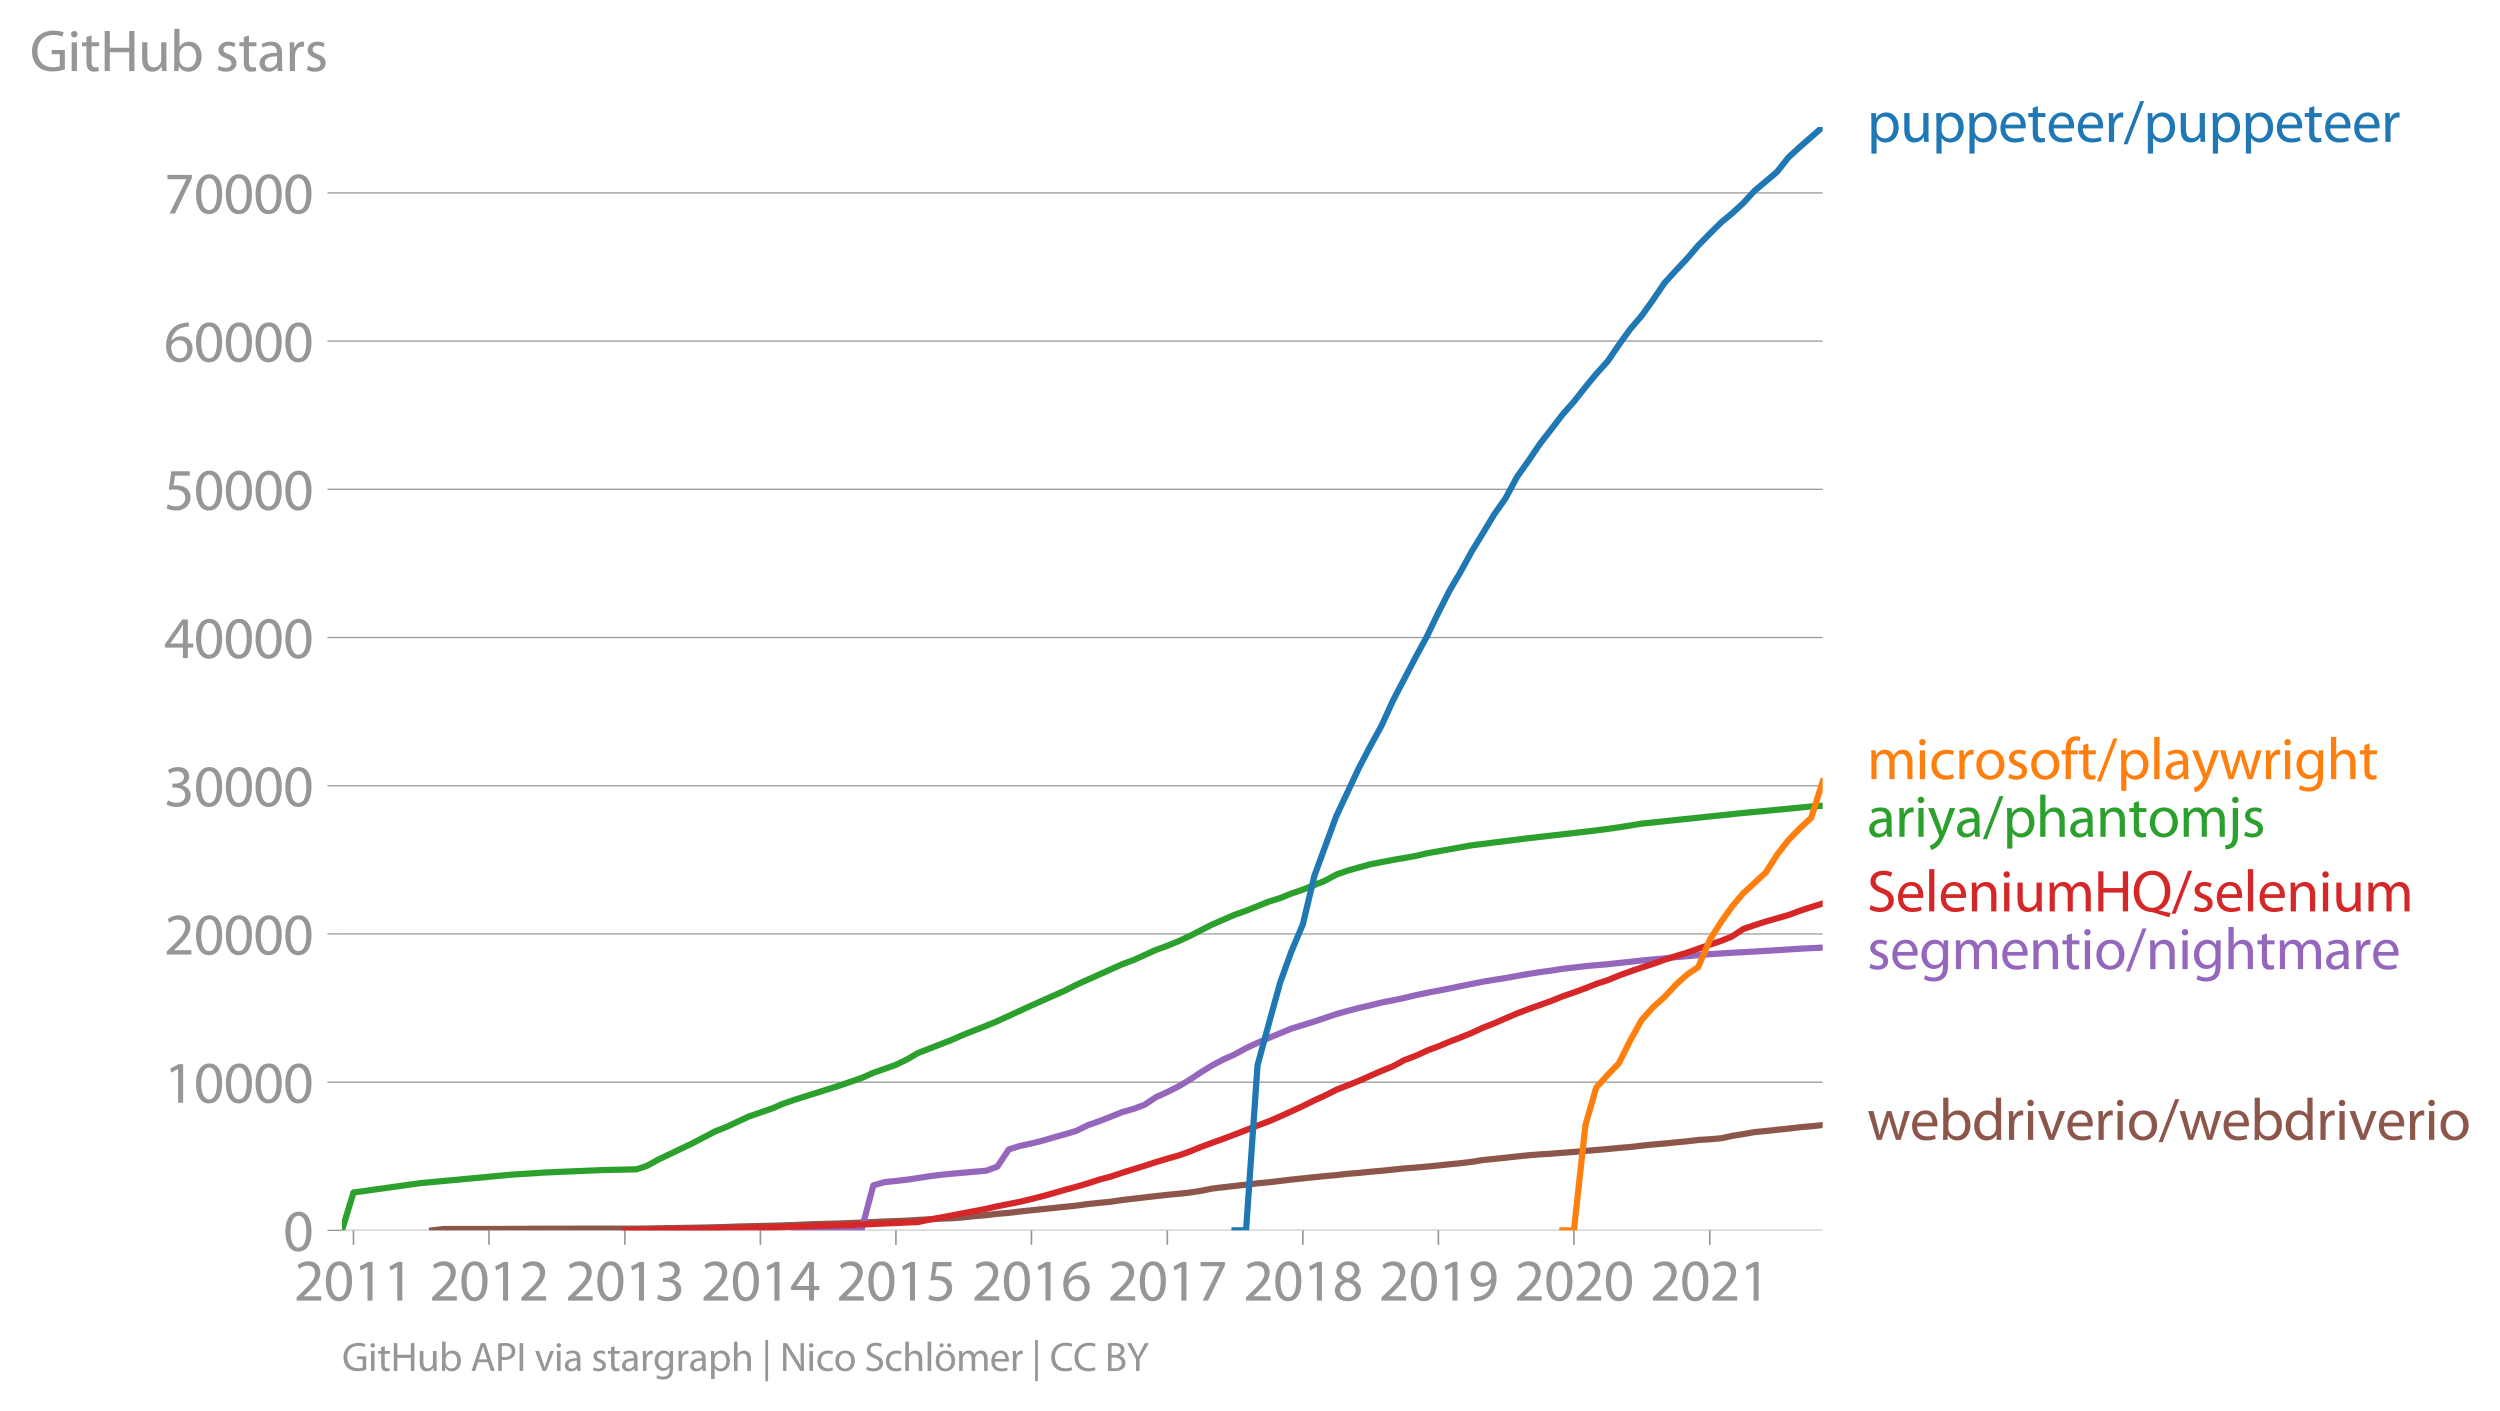 <svg height="453.693" viewBox="0 0 602.959 340.269" width="803.945" xmlns="http://www.w3.org/2000/svg" xmlns:xlink="http://www.w3.org/1999/xlink"><defs><style>*{stroke-linecap:butt;stroke-linejoin:round}</style></defs><g id="figure_1"><path d="M0 340.27h602.959V0H0z" style="fill:none" id="patch_1"/><g id="axes_1"><path d="M82.476 296.742h357.12V30.63H82.476z" style="fill:none" id="patch_2"/><g id="matplotlib.axis_1"><g id="xtick_1"><g id="line2d_1"><defs><path d="M0 0v3.5" id="m45764ecb24" style="stroke:#969696;stroke-width:.4"/></defs><use style="fill:#969696;stroke:#969696;stroke-width:.4" x="85.252" xlink:href="#m45764ecb24" y="296.742"/></g><g style="fill:#969696" transform="matrix(.14 0 0 -.14 70.89 313.682)" id="text_1"><defs><path d="M2944 0v467H1075v13l333 307c877 845 1434 1466 1434 2234 0 595-378 1209-1274 1209-480 0-890-179-1178-422l180-397c192 160 505 352 883 352 621 0 825-390 825-813-6-627-486-1164-1548-2176L288 346V0h2656z" id="MyriadPro-Regular-32" transform="scale(.016)"/><path d="M1677 4230c-845 0-1447-768-1447-2163C243 691 794-70 1606-70c922 0 1447 780 1447 2195 0 1325-499 2105-1376 2105zm-32-435c582 0 845-672 845-1696 0-1062-276-1734-852-1734-512 0-844 614-844 1696 0 1133 358 1734 851 1734z" id="MyriadPro-Regular-30" transform="scale(.016)"/><path d="M1510 0h544v4160h-480l-908-486 108-429 724 390h12V0z" id="MyriadPro-Regular-31" transform="scale(.016)"/></defs><use xlink:href="#MyriadPro-Regular-32"/><use x="51.3" xlink:href="#MyriadPro-Regular-30"/><use x="102.6" xlink:href="#MyriadPro-Regular-31"/><use x="153.9" xlink:href="#MyriadPro-Regular-31"/></g></g><g id="xtick_2"><use style="fill:#969696;stroke:#969696;stroke-width:.4" x="117.938" xlink:href="#m45764ecb24" y="296.742" id="line2d_2"/><g style="fill:#969696" transform="matrix(.14 0 0 -.14 103.574 313.682)" id="text_2"><use xlink:href="#MyriadPro-Regular-32"/><use x="51.3" xlink:href="#MyriadPro-Regular-30"/><use x="102.6" xlink:href="#MyriadPro-Regular-31"/><use x="153.9" xlink:href="#MyriadPro-Regular-32"/></g></g><g id="xtick_3"><use style="fill:#969696;stroke:#969696;stroke-width:.4" x="150.712" xlink:href="#m45764ecb24" y="296.742" id="line2d_3"/><g style="fill:#969696" transform="matrix(.14 0 0 -.14 136.35 313.682)" id="text_3"><defs><path d="M269 211C474 77 883-70 1350-70c999 0 1517 582 1517 1248 0 582-416 966-928 1068v13c512 186 768 551 768 979 0 506-371 992-1190 992-448 0-871-160-1088-320l147-409c179 128 499 275 832 275 518 0 730-294 730-627 0-493-519-704-928-704H896v-423h314c544 0 1068-249 1075-832 6-345-218-806-941-806-390 0-762 160-922 262L269 211z" id="MyriadPro-Regular-33" transform="scale(.016)"/></defs><use xlink:href="#MyriadPro-Regular-32"/><use x="51.3" xlink:href="#MyriadPro-Regular-30"/><use x="102.6" xlink:href="#MyriadPro-Regular-31"/><use x="153.9" xlink:href="#MyriadPro-Regular-33"/></g></g><g id="xtick_4"><use style="fill:#969696;stroke:#969696;stroke-width:.4" x="183.398" xlink:href="#m45764ecb24" y="296.742" id="line2d_4"/><g style="fill:#969696" transform="matrix(.14 0 0 -.14 169.034 313.682)" id="text_4"><defs><path d="M2560 0v1133h582v441h-582v2586h-608L96 1504v-371h1933V0h531zM666 1574v13l1017 1415c115 192 218 371 346 614h19c-13-218-19-435-19-653V1574H666z" id="MyriadPro-Regular-34" transform="scale(.016)"/></defs><use xlink:href="#MyriadPro-Regular-32"/><use x="51.3" xlink:href="#MyriadPro-Regular-30"/><use x="102.6" xlink:href="#MyriadPro-Regular-31"/><use x="153.9" xlink:href="#MyriadPro-Regular-34"/></g></g><g id="xtick_5"><use style="fill:#969696;stroke:#969696;stroke-width:.4" x="216.083" xlink:href="#m45764ecb24" y="296.742" id="line2d_5"/><g style="fill:#969696" transform="matrix(.14 0 0 -.14 201.72 313.682)" id="text_5"><defs><path d="M2771 4160H781L512 2163c154 19 339 45 576 45 832 0 1190-384 1197-922 0-556-455-902-986-902-377 0-717 128-889 230L269 186C467 58 851-70 1306-70c902 0 1548 608 1548 1420 0 525-268 884-595 1069-256 154-576 224-896 224-153 0-243-13-339-25l160 1068h1587v474z" id="MyriadPro-Regular-35" transform="scale(.016)"/></defs><use xlink:href="#MyriadPro-Regular-32"/><use x="51.3" xlink:href="#MyriadPro-Regular-30"/><use x="102.6" xlink:href="#MyriadPro-Regular-31"/><use x="153.9" xlink:href="#MyriadPro-Regular-35"/></g></g><g id="xtick_6"><use style="fill:#969696;stroke:#969696;stroke-width:.4" x="248.768" xlink:href="#m45764ecb24" y="296.742" id="line2d_6"/><g style="fill:#969696" transform="matrix(.14 0 0 -.14 234.405 313.682)" id="text_6"><defs><path d="M2662 4224c-102 0-243-6-409-32-525-64-986-275-1331-614-410-410-704-1056-704-1876C218 621 800-70 1690-70c864 0 1382 704 1382 1465 0 813-518 1344-1254 1344-461 0-807-217-1005-480h-19c96 685 563 1331 1446 1479 160 25 307 32 422 25v461zM1690 365c-589 0-903 505-916 1190 0 103 26 186 64 250 154 301 468 512 807 512 518 0 857-359 857-954s-326-998-806-998h-6z" id="MyriadPro-Regular-36" transform="scale(.016)"/></defs><use xlink:href="#MyriadPro-Regular-32"/><use x="51.3" xlink:href="#MyriadPro-Regular-30"/><use x="102.6" xlink:href="#MyriadPro-Regular-31"/><use x="153.9" xlink:href="#MyriadPro-Regular-36"/></g></g><g id="xtick_7"><use style="fill:#969696;stroke:#969696;stroke-width:.4" x="281.543" xlink:href="#m45764ecb24" y="296.742" id="line2d_7"/><g style="fill:#969696" transform="matrix(.14 0 0 -.14 267.18 313.682)" id="text_7"><defs><path d="M365 4160v-467h2035v-13L595 0h583l1811 3789v371H365z" id="MyriadPro-Regular-37" transform="scale(.016)"/></defs><use xlink:href="#MyriadPro-Regular-32"/><use x="51.3" xlink:href="#MyriadPro-Regular-30"/><use x="102.6" xlink:href="#MyriadPro-Regular-31"/><use x="153.9" xlink:href="#MyriadPro-Regular-37"/></g></g><g id="xtick_8"><use style="fill:#969696;stroke:#969696;stroke-width:.4" x="314.228" xlink:href="#m45764ecb24" y="296.742" id="line2d_8"/><g style="fill:#969696" transform="matrix(.14 0 0 -.14 299.865 313.682)" id="text_8"><defs><path d="M1062 2170c-512-218-825-589-825-1114C237 448 762-70 1632-70c794 0 1414 486 1414 1209 0 506-320 871-838 1075v20c512 243 685 620 685 972 0 519-403 1024-1210 1024-729 0-1286-448-1286-1107 0-358 198-717 659-934l6-19zm583-1831c-531 0-851 371-832 794 0 397 262 717 749 857 563-160 915-403 915-908 0-423-327-743-832-743zm6 3488c506 0 704-345 704-678 0-378-275-634-633-755-480 128-794 352-794 768 0 358 256 665 723 665z" id="MyriadPro-Regular-38" transform="scale(.016)"/></defs><use xlink:href="#MyriadPro-Regular-32"/><use x="51.3" xlink:href="#MyriadPro-Regular-30"/><use x="102.6" xlink:href="#MyriadPro-Regular-31"/><use x="153.9" xlink:href="#MyriadPro-Regular-38"/></g></g><g id="xtick_9"><use style="fill:#969696;stroke:#969696;stroke-width:.4" x="346.913" xlink:href="#m45764ecb24" y="296.742" id="line2d_9"/><g style="fill:#969696" transform="matrix(.14 0 0 -.14 332.55 313.682)" id="text_9"><defs><path d="M614-64c135-6 314 0 519 32 448 51 889 243 1209 557 410 397 717 1037 717 1952 0 1062-525 1753-1376 1753S262 3539 262 2752c0-710 480-1274 1229-1274 416 0 749 167 979 448h20c-77-492-276-857-551-1107-237-224-544-358-870-403-192-19-333-32-455-19V-64zm1024 3866c589 0 852-544 852-1255 0-89-20-153-52-205-147-249-441-435-819-435-486 0-800 365-800 883 0 589 339 1012 813 1012h6z" id="MyriadPro-Regular-39" transform="scale(.016)"/></defs><use xlink:href="#MyriadPro-Regular-32"/><use x="51.3" xlink:href="#MyriadPro-Regular-30"/><use x="102.6" xlink:href="#MyriadPro-Regular-31"/><use x="153.9" xlink:href="#MyriadPro-Regular-39"/></g></g><g id="xtick_10"><use style="fill:#969696;stroke:#969696;stroke-width:.4" x="379.599" xlink:href="#m45764ecb24" y="296.742" id="line2d_10"/><g style="fill:#969696" transform="matrix(.14 0 0 -.14 365.236 313.682)" id="text_10"><use xlink:href="#MyriadPro-Regular-32"/><use x="51.3" xlink:href="#MyriadPro-Regular-30"/><use x="102.6" xlink:href="#MyriadPro-Regular-32"/><use x="153.9" xlink:href="#MyriadPro-Regular-30"/></g></g><g id="xtick_11"><use style="fill:#969696;stroke:#969696;stroke-width:.4" x="412.373" xlink:href="#m45764ecb24" y="296.742" id="line2d_11"/><g style="fill:#969696" transform="matrix(.14 0 0 -.14 398.01 313.682)" id="text_11"><use xlink:href="#MyriadPro-Regular-32"/><use x="51.3" xlink:href="#MyriadPro-Regular-30"/><use x="102.6" xlink:href="#MyriadPro-Regular-32"/><use x="153.9" xlink:href="#MyriadPro-Regular-31"/></g></g></g><g id="matplotlib.axis_2"><g id="ytick_1"><path clip-path="url(#p7feddd9b7c)" d="M82.476 296.742h357.12" style="fill:none;stroke:#969696;stroke-linecap:square;stroke-width:.3" id="line2d_12"/><g id="line2d_13"><defs><path d="M0 0h-3.5" id="m441af22533" style="stroke:#969696;stroke-width:.3"/></defs><use style="fill:#969696;stroke:#969696;stroke-width:.3" x="82.476" xlink:href="#m441af22533" y="296.742"/></g><use xlink:href="#MyriadPro-Regular-30" style="fill:#969696" transform="matrix(.14 0 0 -.14 68.295 301.712)" id="text_12"/></g><g id="ytick_2"><path clip-path="url(#p7feddd9b7c)" d="M82.476 260.997h357.12" style="fill:none;stroke:#969696;stroke-linecap:square;stroke-width:.3" id="line2d_14"/><use style="fill:#969696;stroke:#969696;stroke-width:.3" x="82.476" xlink:href="#m441af22533" y="260.997" id="line2d_15"/><g style="fill:#969696" transform="matrix(.14 0 0 -.14 39.568 265.967)" id="text_13"><use xlink:href="#MyriadPro-Regular-31"/><use x="51.3" xlink:href="#MyriadPro-Regular-30"/><use x="102.6" xlink:href="#MyriadPro-Regular-30"/><use x="153.9" xlink:href="#MyriadPro-Regular-30"/><use x="205.2" xlink:href="#MyriadPro-Regular-30"/></g></g><g id="ytick_3"><path clip-path="url(#p7feddd9b7c)" d="M82.476 225.251h357.12" style="fill:none;stroke:#969696;stroke-linecap:square;stroke-width:.3" id="line2d_16"/><use style="fill:#969696;stroke:#969696;stroke-width:.3" x="82.476" xlink:href="#m441af22533" y="225.251" id="line2d_17"/><g style="fill:#969696" transform="matrix(.14 0 0 -.14 39.568 230.221)" id="text_14"><use xlink:href="#MyriadPro-Regular-32"/><use x="51.3" xlink:href="#MyriadPro-Regular-30"/><use x="102.6" xlink:href="#MyriadPro-Regular-30"/><use x="153.9" xlink:href="#MyriadPro-Regular-30"/><use x="205.2" xlink:href="#MyriadPro-Regular-30"/></g></g><g id="ytick_4"><path clip-path="url(#p7feddd9b7c)" d="M82.476 189.505h357.12" style="fill:none;stroke:#969696;stroke-linecap:square;stroke-width:.3" id="line2d_18"/><use style="fill:#969696;stroke:#969696;stroke-width:.3" x="82.476" xlink:href="#m441af22533" y="189.505" id="line2d_19"/><g style="fill:#969696" transform="matrix(.14 0 0 -.14 39.568 194.475)" id="text_15"><use xlink:href="#MyriadPro-Regular-33"/><use x="51.3" xlink:href="#MyriadPro-Regular-30"/><use x="102.6" xlink:href="#MyriadPro-Regular-30"/><use x="153.9" xlink:href="#MyriadPro-Regular-30"/><use x="205.2" xlink:href="#MyriadPro-Regular-30"/></g></g><g id="ytick_5"><path clip-path="url(#p7feddd9b7c)" d="M82.476 153.76h357.12" style="fill:none;stroke:#969696;stroke-linecap:square;stroke-width:.3" id="line2d_20"/><use style="fill:#969696;stroke:#969696;stroke-width:.3" x="82.476" xlink:href="#m441af22533" y="153.76" id="line2d_21"/><g style="fill:#969696" transform="matrix(.14 0 0 -.14 39.568 158.73)" id="text_16"><use xlink:href="#MyriadPro-Regular-34"/><use x="51.3" xlink:href="#MyriadPro-Regular-30"/><use x="102.6" xlink:href="#MyriadPro-Regular-30"/><use x="153.9" xlink:href="#MyriadPro-Regular-30"/><use x="205.2" xlink:href="#MyriadPro-Regular-30"/></g></g><g id="ytick_6"><path clip-path="url(#p7feddd9b7c)" d="M82.476 118.014h357.12" style="fill:none;stroke:#969696;stroke-linecap:square;stroke-width:.3" id="line2d_22"/><use style="fill:#969696;stroke:#969696;stroke-width:.3" x="82.476" xlink:href="#m441af22533" y="118.014" id="line2d_23"/><g style="fill:#969696" transform="matrix(.14 0 0 -.14 39.568 122.984)" id="text_17"><use xlink:href="#MyriadPro-Regular-35"/><use x="51.3" xlink:href="#MyriadPro-Regular-30"/><use x="102.6" xlink:href="#MyriadPro-Regular-30"/><use x="153.9" xlink:href="#MyriadPro-Regular-30"/><use x="205.2" xlink:href="#MyriadPro-Regular-30"/></g></g><g id="ytick_7"><path clip-path="url(#p7feddd9b7c)" d="M82.476 82.268h357.12" style="fill:none;stroke:#969696;stroke-linecap:square;stroke-width:.3" id="line2d_24"/><use style="fill:#969696;stroke:#969696;stroke-width:.3" x="82.476" xlink:href="#m441af22533" y="82.268" id="line2d_25"/><g style="fill:#969696" transform="matrix(.14 0 0 -.14 39.568 87.238)" id="text_18"><use xlink:href="#MyriadPro-Regular-36"/><use x="51.3" xlink:href="#MyriadPro-Regular-30"/><use x="102.6" xlink:href="#MyriadPro-Regular-30"/><use x="153.9" xlink:href="#MyriadPro-Regular-30"/><use x="205.2" xlink:href="#MyriadPro-Regular-30"/></g></g><g id="ytick_8"><path clip-path="url(#p7feddd9b7c)" d="M82.476 46.523h357.12" style="fill:none;stroke:#969696;stroke-linecap:square;stroke-width:.3" id="line2d_26"/><use style="fill:#969696;stroke:#969696;stroke-width:.3" x="82.476" xlink:href="#m441af22533" y="46.523" id="line2d_27"/><g style="fill:#969696" transform="matrix(.14 0 0 -.14 39.568 51.493)" id="text_19"><use xlink:href="#MyriadPro-Regular-37"/><use x="51.3" xlink:href="#MyriadPro-Regular-30"/><use x="102.6" xlink:href="#MyriadPro-Regular-30"/><use x="153.9" xlink:href="#MyriadPro-Regular-30"/><use x="205.2" xlink:href="#MyriadPro-Regular-30"/></g></g><g style="fill:#969696" transform="matrix(.14 0 0 -.14 7.2 17.14)" id="text_20"><defs><path d="M3770 2266H2349v-448h877V531c-128-64-378-115-743-115-1005 0-1664 646-1664 1741 0 1081 685 1734 1735 1734 435 0 723-83 953-185l135 454c-186 90-576 198-1076 198-1446 0-2329-940-2336-2227 0-672 231-1248 602-1606 422-403 960-570 1613-570 582 0 1075 147 1325 237v2074z" id="MyriadPro-Regular-47" transform="scale(.016)"/><path d="M1030 0v3098H467V0h563zM749 4320c-205 0-352-154-352-352 0-192 141-346 339-346 224 0 365 154 358 346 0 198-134 352-345 352z" id="MyriadPro-Regular-69" transform="scale(.016)"/><path d="M595 3667v-569H115v-429h480V979c0-365 58-640 218-806C947 19 1158-70 1421-70c217 0 390 38 499 83l-26 422c-83-25-172-38-326-38-314 0-422 217-422 601v1671h806v429h-806v742l-551-173z" id="MyriadPro-Regular-74" transform="scale(.016)"/><path d="M486 4314V0h557v2022h2087V0h563v4314h-563V2509H1043v1805H486z" id="MyriadPro-Regular-48" transform="scale(.016)"/><path d="M3059 3098h-563V1197c0-103-19-205-51-288-103-250-365-512-743-512-512 0-691 397-691 985v1716H448V1286C448 198 1030-70 1517-70c550 0 877 326 1024 576h13l32-506h499c-19 243-26 525-26 845v2253z" id="MyriadPro-Regular-75" transform="scale(.016)"/><path d="M467 800c0-275-13-589-25-800h486l26 512h19c230-410 589-582 1037-582 691 0 1388 550 1388 1657 7 941-537 1581-1305 1581-499 0-858-224-1056-570h-13v1946H467V800zm557 998c0 90 19 167 32 231 115 429 474 691 858 691 601 0 921-531 921-1152 0-710-352-1190-941-1190-409 0-736 268-844 659-13 64-26 134-26 205v556z" id="MyriadPro-Regular-62" transform="scale(.016)"/><path d="M250 147C467 19 781-70 1120-70c736 0 1158 390 1158 934 0 461-275 730-812 934-404 154-589 269-589 525 0 231 185 423 518 423 288 0 512-103 634-180l141 410c-173 102-448 192-762 192-666 0-1069-410-1069-909 0-371 263-678 819-877 416-153 576-300 576-569 0-256-192-461-601-461-282 0-576 115-743 224L250 147z" id="MyriadPro-Regular-73" transform="scale(.016)"/><path d="M2643 1901c0 621-230 1267-1177 1267-391 0-762-109-1018-275l128-371c218 140 518 230 806 230 634 0 704-461 704-717v-64C890 1978 224 1568 224 819c0-448 320-889 947-889 442 0 775 217 947 460h20l44-390h512c-38 211-51 474-51 742v1159zm-544-858c0-57-13-121-32-179-89-262-345-518-749-518-288 0-531 172-531 537 0 602 698 711 1312 698v-538z" id="MyriadPro-Regular-61" transform="scale(.016)"/><path d="M467 0h557v1651c0 96 13 186 26 263 76 422 358 723 755 723 77 0 134-7 192-19v531c-51 13-96 19-160 19-378 0-717-262-858-678h-25l-20 608H442c19-288 25-602 25-967V0z" id="MyriadPro-Regular-72" transform="scale(.016)"/></defs><use xlink:href="#MyriadPro-Regular-47"/><use x="64.6" xlink:href="#MyriadPro-Regular-69"/><use x="88" xlink:href="#MyriadPro-Regular-74"/><use x="121.1" xlink:href="#MyriadPro-Regular-48"/><use x="186.3" xlink:href="#MyriadPro-Regular-75"/><use x="241.4" xlink:href="#MyriadPro-Regular-62"/><use x="298.3" xlink:href="#MyriadPro-Regular-20"/><use x="319.5" xlink:href="#MyriadPro-Regular-73"/><use x="359.1" xlink:href="#MyriadPro-Regular-74"/><use x="392.2" xlink:href="#MyriadPro-Regular-61"/><use x="440.4" xlink:href="#MyriadPro-Regular-72"/><use x="473.1" xlink:href="#MyriadPro-Regular-73"/></g></g><path clip-path="url(#p7feddd9b7c)" d="m104.237 296.742 2.776-.31 2.686-.015 2.776-.004 2.687-.01h5.552l2.596-.004 2.776-.025 2.687-.018 2.776-.003 2.686-.008 2.776-.007 2.776-.003 2.687-.004 2.776-.003h2.686l2.776-.004h2.776l2.508-.018 2.776-.068 2.686-.036 2.776-.042 2.687-.043 2.776-.054 2.776-.071 2.686-.065 2.776-.114 2.687-.068 2.776-.054 2.776-.071 2.507-.072 2.776-.096 2.686-.125 2.776-.104 2.687-.068 2.776-.071 2.776-.115 2.686-.121 2.776-.122 2.687-.125 2.776-.096 2.776-.115 2.507-.171 2.776-.143 2.687-.158 2.776-.096 2.686-.218 2.776-.297 2.776-.232 2.687-.33 2.776-.228 2.686-.329 2.776-.296 2.776-.286 2.597-.272 2.776-.286 2.686-.279 2.776-.379 2.687-.279 2.776-.271 2.776-.418 2.686-.308 2.776-.332 2.687-.304 2.776-.304 2.776-.272 2.507-.26 2.776-.422 2.687-.547 2.776-.343 2.686-.3 2.776-.308 2.776-.325 2.687-.254 2.776-.322 2.686-.329 2.776-.286 2.776-.296 2.508-.25 2.776-.25 2.686-.308 2.776-.218 2.686-.276 2.776-.243 2.776-.282 2.687-.286 2.776-.204 2.686-.232 2.776-.275 2.776-.293 2.508-.247 2.776-.333 2.686-.44 2.776-.274 2.687-.28 2.776-.31 2.776-.283 2.686-.207 2.776-.172 2.687-.218 2.776-.2 2.776-.25 2.597-.222 2.776-.228 2.686-.276 2.776-.214 2.687-.322 2.776-.296 2.776-.222 2.686-.272 2.776-.275 2.686-.311 2.776-.172 2.776-.246 2.508-.554 2.776-.447 2.686-.48 2.776-.264 2.687-.303 2.776-.28 2.776-.335 2.686-.225 2.776-.308" style="fill:none;stroke:#8c564b;stroke-linecap:square;stroke-width:1.5" id="line2d_28"/><path clip-path="url(#p7feddd9b7c)" d="m191.457 296.742 2.686-.2 2.776-.04 2.687-.006 2.776-.025 2.776-.004 2.686-.029 2.776-10.53 2.687-.79 2.776-.29 2.776-.314 2.507-.39 2.776-.432 2.687-.344 2.776-.271 2.686-.236 2.776-.247 2.776-.236 2.687-.976 2.776-4.164 2.686-.836 2.776-.601 2.776-.697 2.597-.765 2.776-.776 2.686-.797 2.776-1.376 2.687-.94 2.776-1.076 2.776-1.119 2.686-.765 2.776-1.03 2.687-1.804 2.776-1.262 2.776-1.402 2.507-1.49 2.776-1.845 2.687-1.647 2.776-1.473 2.686-1.198 2.776-1.526 2.776-1.287 2.687-1.162 2.776-1.158 2.686-1.108 2.776-.847 2.776-.865 2.508-.844 2.776-.94 2.686-.758 2.776-.725 2.686-.608 2.776-.7 2.776-.54 2.687-.565 2.776-.665 2.686-.568 2.776-.526 2.776-.536 2.508-.529 2.776-.561 2.686-.536 2.776-.465 2.687-.415 2.776-.507 2.776-.483 2.686-.429 2.776-.372 2.687-.432 2.776-.311 2.776-.325 2.597-.24 2.776-.232 2.686-.293 2.776-.297 2.687-.3 2.776-.265 2.776-.254 2.686-.29 2.776-.239 2.686-.243 2.776-.236 2.776-.185 2.508-.161 2.776-.136 2.686-.157 2.776-.165 2.687-.164 2.776-.179 2.776-.175 2.686-.14 2.776-.125" style="fill:none;stroke:#9467bd;stroke-linecap:square;stroke-width:1.5" id="line2d_29"/><path clip-path="url(#p7feddd9b7c)" d="m150.712 296.742 2.776-.114 2.508-.032 2.776-.068 2.686-.022 2.776-.046 2.687-.032 2.776-.065 2.776-.075 2.686-.057 2.776-.05 2.687-.046 2.776-.047 2.776-.075 2.507-.068 2.776-.104 2.686-.064 2.776-.093 2.687-.086 2.776-.089 2.776-.068 2.686-.121 2.776-.097 2.687-.132 2.776-.122 2.776-.121 2.507-.111 2.776-.58 2.687-.5 2.776-.514 2.686-.526 2.776-.532 2.776-.537 2.687-.618 2.776-.543 2.686-.54 2.776-.669 2.776-.704 2.597-.725 2.776-.808 2.686-.719 2.776-.818 2.687-.894 2.776-.722 2.776-.933 2.686-.847 2.776-.85 2.687-.88 2.776-.833 2.776-.783 2.507-.897 2.776-1.126 2.687-.997 2.776-1.001 2.686-1.008 2.776-1.076 2.776-1.12 2.687-.982 2.776-1.205 2.686-1.222 2.776-1.273 2.776-1.38 2.508-1.13 2.776-1.415 2.686-1.047 2.776-1.108 2.686-1.201 2.776-1.212 2.776-1.119 2.687-1.458 2.776-1.051 2.686-1.23 2.776-1.047 2.776-1.162 2.508-.958 2.776-1.133 2.686-1.244 2.776-1.09 2.687-1.176 2.776-1.183 2.776-1.055 2.686-.958 2.776-1 2.687-1.084 2.776-.954 2.776-1.026 2.597-1.04 2.776-.901 2.686-1.108 2.776-1.008 2.687-.919 2.776-.89 2.776-1.012 2.686-.854 2.776-.854 2.686-.947 2.776-.962 2.776-.95 2.508-1.002 2.776-1.834 2.686-.915 2.776-.893 2.687-.769 2.776-.8 2.776-1.026 2.686-.887 2.776-.861" style="fill:none;stroke:#d62728;stroke-linecap:square;stroke-width:1.5" id="line2d_30"/><g style="fill:#1f77b4" transform="matrix(.14 0 0 -.14 450.31 34.214)" id="text_21"><defs><path d="M467-1267h557V416h13c185-307 544-486 953-486 730 0 1408 550 1408 1664 0 940-563 1574-1312 1574-505 0-870-224-1100-602h-13l-26 532H442c12-295 25-615 25-1012v-3353zm557 3059c0 77 19 160 38 230 109 423 468 698 852 698 595 0 921-531 921-1152 0-710-345-1197-941-1197-403 0-742 269-844 659-13 71-26 148-26 231v531z" id="MyriadPro-Regular-70" transform="scale(.016)"/><path d="M2957 1446c6 58 19 148 19 263 0 569-269 1459-1280 1459-902 0-1453-736-1453-1670C243 563 813-70 1766-70c493 0 832 108 1031 198l-96 403c-211-89-455-160-858-160-563 0-1049 314-1062 1075h2176zM787 1850c45 390 295 915 864 915 634 0 787-557 781-915H787z" id="MyriadPro-Regular-65" transform="scale(.016)"/><path d="m422-256 1792 4640h-435L-6-256h428z" id="MyriadPro-Regular-2f" transform="scale(.016)"/></defs><use xlink:href="#MyriadPro-Regular-70"/><use x="56.9" xlink:href="#MyriadPro-Regular-75"/><use x="112" xlink:href="#MyriadPro-Regular-70"/><use x="168.9" xlink:href="#MyriadPro-Regular-70"/><use x="225.8" xlink:href="#MyriadPro-Regular-65"/><use x="275.9" xlink:href="#MyriadPro-Regular-74"/><use x="309" xlink:href="#MyriadPro-Regular-65"/><use x="359.1" xlink:href="#MyriadPro-Regular-65"/><use x="409.2" xlink:href="#MyriadPro-Regular-72"/><use x="441.9" xlink:href="#MyriadPro-Regular-2f"/><use x="476.2" xlink:href="#MyriadPro-Regular-70"/><use x="533.1" xlink:href="#MyriadPro-Regular-75"/><use x="588.2" xlink:href="#MyriadPro-Regular-70"/><use x="645.1" xlink:href="#MyriadPro-Regular-70"/><use x="702" xlink:href="#MyriadPro-Regular-65"/><use x="752.1" xlink:href="#MyriadPro-Regular-74"/><use x="785.2" xlink:href="#MyriadPro-Regular-65"/><use x="835.3" xlink:href="#MyriadPro-Regular-65"/><use x="885.4" xlink:href="#MyriadPro-Regular-72"/></g><g style="fill:#ff7f0e" transform="matrix(.14 0 0 -.14 450.31 187.907)" id="text_22"><defs><path d="M467 0h551v1869c0 96 12 192 44 275 90 282 346 563 698 563 429 0 646-358 646-851V0h551v1914c0 102 19 204 45 281 96 275 345 512 665 512 455 0 672-358 672-953V0h551v1824c0 1075-608 1344-1018 1344-294 0-499-77-685-218-128-96-249-230-345-403h-13c-135 365-455 621-877 621-512 0-800-275-973-570h-19l-26 500H442c19-256 25-519 25-839V0z" id="MyriadPro-Regular-6d" transform="scale(.016)"/><path d="M2579 538c-160-71-371-154-691-154-614 0-1075 442-1075 1158 0 647 384 1172 1094 1172 307 0 519-71 653-148l128 436c-154 76-448 160-781 160-1011 0-1664-692-1664-1645C243 570 851-70 1786-70c416 0 742 108 889 185l-96 423z" id="MyriadPro-Regular-63" transform="scale(.016)"/><path d="M1779 3168c-857 0-1536-608-1536-1645C243 544 890-70 1728-70c749 0 1542 499 1542 1644 0 948-601 1594-1491 1594zm-13-422c666 0 928-666 928-1191 0-697-403-1203-940-1203-551 0-941 512-941 1190 0 589 288 1204 953 1204z" id="MyriadPro-Regular-6f" transform="scale(.016)"/><path d="M1082 0v2669h748v429h-748v166c0 474 121 896 601 896 160 0 275-32 359-70l76 435c-108 45-281 89-480 89-262 0-544-83-755-288-262-249-358-646-358-1081v-147H90v-429h435V0h557z" id="MyriadPro-Regular-66" transform="scale(.016)"/><path d="M467 0h563v4544H467V0z" id="MyriadPro-Regular-6c" transform="scale(.016)"/><path d="M58 3098 1203 243c26-70 39-115 39-147s-20-77-45-134c-128-288-320-506-474-628-166-140-352-230-493-275l141-473c141 25 416 121 691 364 384 333 660 877 1063 1940l845 2208h-596l-614-1818c-77-224-141-461-198-646h-13c-51 185-128 428-199 633L672 3098H58z" id="MyriadPro-Regular-79" transform="scale(.016)"/><path d="M115 3098 1050 0h512l499 1472c109 333 205 653 281 1024h13c77-365 167-672 275-1018L3104 0h512l998 3098h-556l-442-1556c-102-364-186-691-237-1004h-19c-70 313-160 640-275 1011l-480 1549h-474l-505-1575c-103-339-205-672-276-985h-19c-57 320-141 640-230 985L691 3098H115z" id="MyriadPro-Regular-77" transform="scale(.016)"/><path d="M3110 2246c0 378 13 628 26 852h-493l-25-468h-13c-135 256-429 538-967 538-710 0-1395-595-1395-1645C243 666 794 13 1562 13c480 0 812 230 985 518h13V186c0-781-422-1082-998-1082-384 0-704 115-909 243l-141-429c250-166 659-256 1030-256 391 0 826 90 1127 372 301 268 441 704 441 1414v1798zm-556-928c0-96-13-204-45-300-122-359-435-576-781-576-608 0-915 505-915 1113 0 717 384 1171 921 1171 410 0 685-268 788-595 25-77 32-160 32-256v-557z" id="MyriadPro-Regular-67" transform="scale(.016)"/><path d="M467 0h563v1869c0 109 7 192 39 269 102 307 390 563 755 563 531 0 717-423 717-922V0h563v1843c0 1069-666 1325-1082 1325-211 0-409-64-576-160-172-96-313-237-403-397h-13v1933H467V0z" id="MyriadPro-Regular-68" transform="scale(.016)"/></defs><use xlink:href="#MyriadPro-Regular-6d"/><use x="83.4" xlink:href="#MyriadPro-Regular-69"/><use x="106.8" xlink:href="#MyriadPro-Regular-63"/><use x="151.6" xlink:href="#MyriadPro-Regular-72"/><use x="184.3" xlink:href="#MyriadPro-Regular-6f"/><use x="239.2" xlink:href="#MyriadPro-Regular-73"/><use x="278.8" xlink:href="#MyriadPro-Regular-6f"/><use x="333.7" xlink:href="#MyriadPro-Regular-66"/><use x="362.9" xlink:href="#MyriadPro-Regular-74"/><use x="396" xlink:href="#MyriadPro-Regular-2f"/><use x="430.3" xlink:href="#MyriadPro-Regular-70"/><use x="487.2" xlink:href="#MyriadPro-Regular-6c"/><use x="510.8" xlink:href="#MyriadPro-Regular-61"/><use x="559" xlink:href="#MyriadPro-Regular-79"/><use x="606.1" xlink:href="#MyriadPro-Regular-77"/><use x="679.7" xlink:href="#MyriadPro-Regular-72"/><use x="712.4" xlink:href="#MyriadPro-Regular-69"/><use x="735.8" xlink:href="#MyriadPro-Regular-67"/><use x="791.7" xlink:href="#MyriadPro-Regular-68"/><use x="847.2" xlink:href="#MyriadPro-Regular-74"/></g><g style="fill:#2ca02c" transform="matrix(.14 0 0 -.14 450.31 201.83)" id="text_23"><defs><path d="M467 0h563v1862c0 96 13 192 39 263 96 313 384 576 755 576 531 0 717-416 717-915V0h563v1850c0 1062-666 1318-1094 1318-512 0-871-288-1024-582h-13l-32 512H442c19-256 25-519 25-839V0z" id="MyriadPro-Regular-6e" transform="scale(.016)"/><path d="M-230-1350c300 0 710 102 960 352 275 281 371 672 371 1273v2823H538V493c0-743-58-992-212-1165C192-819-32-890-288-909l58-441zM826 4320c-212 0-359-154-359-352 0-186 135-346 346-346 224 0 358 160 352 346 0 198-135 352-339 352z" id="MyriadPro-Regular-6a" transform="scale(.016)"/></defs><use xlink:href="#MyriadPro-Regular-61"/><use x="48.2" xlink:href="#MyriadPro-Regular-72"/><use x="80.9" xlink:href="#MyriadPro-Regular-69"/><use x="104.3" xlink:href="#MyriadPro-Regular-79"/><use x="151.4" xlink:href="#MyriadPro-Regular-61"/><use x="199.6" xlink:href="#MyriadPro-Regular-2f"/><use x="233.9" xlink:href="#MyriadPro-Regular-70"/><use x="290.8" xlink:href="#MyriadPro-Regular-68"/><use x="346.3" xlink:href="#MyriadPro-Regular-61"/><use x="394.5" xlink:href="#MyriadPro-Regular-6e"/><use x="450" xlink:href="#MyriadPro-Regular-74"/><use x="483.1" xlink:href="#MyriadPro-Regular-6f"/><use x="538" xlink:href="#MyriadPro-Regular-6d"/><use x="621.4" xlink:href="#MyriadPro-Regular-6a"/><use x="645.7" xlink:href="#MyriadPro-Regular-73"/></g><g style="fill:#d62728" transform="matrix(.14 0 0 -.14 450.31 219.81)" id="text_24"><defs><path d="M269 211C499 58 954-70 1370-70c1017 0 1510 582 1510 1248 0 633-371 985-1101 1267-595 230-857 429-857 832 0 294 224 646 812 646 391 0 679-128 820-205l153 455c-192 109-512 211-953 211-839 0-1396-499-1396-1171 0-608 436-973 1140-1223 582-224 812-454 812-857 0-435-332-736-902-736-384 0-749 128-998 281L269 211z" id="MyriadPro-Regular-53" transform="scale(.016)"/><path d="M4205-166c-365 64-832 166-1261 275v25c717 250 1229 960 1229 2068 0 1273-762 2182-1933 2182-1165 0-2010-890-2010-2272C230 723 1107-32 2131-70c83 0 173-32 263-64 499-173 1068-346 1651-500l160 468zM2195 384c-870 0-1376 826-1369 1741-7 934 454 1805 1395 1805 915 0 1363-890 1363-1754 0-986-499-1792-1382-1792h-7z" id="MyriadPro-Regular-51" transform="scale(.016)"/></defs><use xlink:href="#MyriadPro-Regular-53"/><use x="49.3" xlink:href="#MyriadPro-Regular-65"/><use x="99.4" xlink:href="#MyriadPro-Regular-6c"/><use x="123" xlink:href="#MyriadPro-Regular-65"/><use x="173.1" xlink:href="#MyriadPro-Regular-6e"/><use x="228.6" xlink:href="#MyriadPro-Regular-69"/><use x="252" xlink:href="#MyriadPro-Regular-75"/><use x="307.1" xlink:href="#MyriadPro-Regular-6d"/><use x="390.5" xlink:href="#MyriadPro-Regular-48"/><use x="455.7" xlink:href="#MyriadPro-Regular-51"/><use x="524.6" xlink:href="#MyriadPro-Regular-2f"/><use x="558.9" xlink:href="#MyriadPro-Regular-73"/><use x="598.5" xlink:href="#MyriadPro-Regular-65"/><use x="648.6" xlink:href="#MyriadPro-Regular-6c"/><use x="672.2" xlink:href="#MyriadPro-Regular-65"/><use x="722.3" xlink:href="#MyriadPro-Regular-6e"/><use x="777.8" xlink:href="#MyriadPro-Regular-69"/><use x="801.2" xlink:href="#MyriadPro-Regular-75"/><use x="856.3" xlink:href="#MyriadPro-Regular-6d"/></g><g style="fill:#9467bd" transform="matrix(.14 0 0 -.14 450.31 233.733)" id="text_25"><use xlink:href="#MyriadPro-Regular-73"/><use x="39.6" xlink:href="#MyriadPro-Regular-65"/><use x="89.7" xlink:href="#MyriadPro-Regular-67"/><use x="145.6" xlink:href="#MyriadPro-Regular-6d"/><use x="229" xlink:href="#MyriadPro-Regular-65"/><use x="279.1" xlink:href="#MyriadPro-Regular-6e"/><use x="334.6" xlink:href="#MyriadPro-Regular-74"/><use x="367.7" xlink:href="#MyriadPro-Regular-69"/><use x="391.1" xlink:href="#MyriadPro-Regular-6f"/><use x="446" xlink:href="#MyriadPro-Regular-2f"/><use x="480.3" xlink:href="#MyriadPro-Regular-6e"/><use x="535.8" xlink:href="#MyriadPro-Regular-69"/><use x="559.2" xlink:href="#MyriadPro-Regular-67"/><use x="615.1" xlink:href="#MyriadPro-Regular-68"/><use x="670.6" xlink:href="#MyriadPro-Regular-74"/><use x="703.7" xlink:href="#MyriadPro-Regular-6d"/><use x="787.1" xlink:href="#MyriadPro-Regular-61"/><use x="835.3" xlink:href="#MyriadPro-Regular-72"/><use x="868" xlink:href="#MyriadPro-Regular-65"/></g><g style="fill:#8c564b" transform="matrix(.14 0 0 -.14 450.31 274.911)" id="text_26"><defs><path d="M2579 4544V2694h-13c-140 250-460 474-934 474-755 0-1395-634-1389-1664C243 563 819-70 1568-70c506 0 883 262 1056 608h13l25-538h506c-19 211-26 525-26 800v3744h-563zm0-3245c0-89-6-166-25-243-103-422-448-672-826-672-608 0-915 518-915 1146 0 684 345 1196 928 1196 422 0 729-294 813-652 19-71 25-167 25-237v-538z" id="MyriadPro-Regular-64" transform="scale(.016)"/><path d="M83 3098 1261 0h537l1216 3098h-588l-602-1741c-102-282-192-538-262-794h-20c-64 256-147 512-249 794L685 3098H83z" id="MyriadPro-Regular-76" transform="scale(.016)"/></defs><use xlink:href="#MyriadPro-Regular-77"/><use x="73.6" xlink:href="#MyriadPro-Regular-65"/><use x="123.7" xlink:href="#MyriadPro-Regular-62"/><use x="180.6" xlink:href="#MyriadPro-Regular-64"/><use x="237" xlink:href="#MyriadPro-Regular-72"/><use x="269.7" xlink:href="#MyriadPro-Regular-69"/><use x="293.1" xlink:href="#MyriadPro-Regular-76"/><use x="341.2" xlink:href="#MyriadPro-Regular-65"/><use x="391.3" xlink:href="#MyriadPro-Regular-72"/><use x="424" xlink:href="#MyriadPro-Regular-69"/><use x="447.4" xlink:href="#MyriadPro-Regular-6f"/><use x="502.3" xlink:href="#MyriadPro-Regular-2f"/><use x="536.6" xlink:href="#MyriadPro-Regular-77"/><use x="610.2" xlink:href="#MyriadPro-Regular-65"/><use x="660.3" xlink:href="#MyriadPro-Regular-62"/><use x="717.2" xlink:href="#MyriadPro-Regular-64"/><use x="773.6" xlink:href="#MyriadPro-Regular-72"/><use x="806.3" xlink:href="#MyriadPro-Regular-69"/><use x="829.7" xlink:href="#MyriadPro-Regular-76"/><use x="877.8" xlink:href="#MyriadPro-Regular-65"/><use x="927.9" xlink:href="#MyriadPro-Regular-72"/><use x="960.6" xlink:href="#MyriadPro-Regular-69"/><use x="984" xlink:href="#MyriadPro-Regular-6f"/></g><g style="fill:#969696" transform="matrix(.097 0 0 -.097 82.476 330.64)" id="text_27"><defs><path d="M2714 1357 3174 0h596L2298 4314h-672L160 0h576l448 1357h1530zm-1415 435 423 1248c83 262 153 525 217 781h13c64-250 128-506 224-787l422-1242H1299z" id="MyriadPro-Regular-41" transform="scale(.016)"/><path d="M486 0h557v1728c128-32 282-38 448-38 544 0 1024 160 1319 473 217 224 332 531 332 922 0 384-140 697-377 902-256 231-659 359-1210 359-448 0-800-39-1069-84V0zm557 3859c96 26 282 45 525 45 614 0 1018-275 1018-845 0-595-410-921-1082-921-186 0-339 12-461 44v1677z" id="MyriadPro-Regular-50" transform="scale(.016)"/><path d="M486 4314V0h557v4314H486z" id="MyriadPro-Regular-49" transform="scale(.016)"/><path d="M550 4800v-6400h429v6400H550z" id="MyriadPro-Regular-7c" transform="scale(.016)"/><path d="M1011 0v1843c0 717-13 1235-45 1779l20 7c217-467 505-960 806-1440L3162 0h563v4314h-525V2509c0-672 13-1197 64-1773l-13-6c-205 441-454 896-774 1401L1094 4314H486V0h525z" id="MyriadPro-Regular-4e" transform="scale(.016)"/><path d="M1165 3648c185 0 313 154 313 326 0 186-134 327-313 327s-327-147-327-327c0-172 135-326 320-326h7zm1184 0c185 0 313 154 313 326 0 186-134 327-313 327s-320-147-320-327c0-172 128-326 313-326h7zm-570-480c-857 0-1536-608-1536-1645C243 544 890-70 1728-70c749 0 1542 499 1542 1644 0 948-601 1594-1491 1594zm-13-422c666 0 928-666 928-1191 0-697-403-1203-940-1203-551 0-941 512-941 1190 0 589 288 1204 953 1204z" id="MyriadPro-Regular-f6" transform="scale(.016)"/><path d="M3386 582c-224-108-570-179-909-179-1050 0-1658 679-1658 1735 0 1132 672 1779 1683 1779 359 0 660-77 871-179l134 454c-147 77-486 192-1024 192-1337 0-2253-915-2253-2266C230 704 1146-70 2362-70c524 0 934 108 1139 211l-115 441z" id="MyriadPro-Regular-43" transform="scale(.016)"/><path d="M486 13c186-26 480-51 864-51 704 0 1191 128 1492 403 217 211 364 493 364 864 0 640-480 979-889 1081v13c454 167 729 531 729 947 0 340-134 596-358 762-269 218-627 314-1184 314-390 0-774-39-1018-90V13zm557 3865c90 20 237 39 493 39 563 0 947-199 947-704 0-416-345-723-934-723h-506v1388zm0-1811h461c608 0 1114-243 1114-832 0-627-532-838-1108-838-198 0-358 6-467 25v1645z" id="MyriadPro-Regular-42" transform="scale(.016)"/><path d="M2010 0v1837l1446 2477h-634l-620-1191c-167-326-314-608-436-889h-12c-135 300-263 563-429 889L717 4314H83l1363-2484V0h564z" id="MyriadPro-Regular-59" transform="scale(.016)"/></defs><use xlink:href="#MyriadPro-Regular-47"/><use x="64.6" xlink:href="#MyriadPro-Regular-69"/><use x="88" xlink:href="#MyriadPro-Regular-74"/><use x="121.1" xlink:href="#MyriadPro-Regular-48"/><use x="186.3" xlink:href="#MyriadPro-Regular-75"/><use x="241.4" xlink:href="#MyriadPro-Regular-62"/><use x="298.3" xlink:href="#MyriadPro-Regular-20"/><use x="319.5" xlink:href="#MyriadPro-Regular-41"/><use x="380.7" xlink:href="#MyriadPro-Regular-50"/><use x="433.9" xlink:href="#MyriadPro-Regular-49"/><use x="457.8" xlink:href="#MyriadPro-Regular-20"/><use x="479" xlink:href="#MyriadPro-Regular-76"/><use x="527.1" xlink:href="#MyriadPro-Regular-69"/><use x="550.5" xlink:href="#MyriadPro-Regular-61"/><use x="598.7" xlink:href="#MyriadPro-Regular-20"/><use x="619.9" xlink:href="#MyriadPro-Regular-73"/><use x="659.5" xlink:href="#MyriadPro-Regular-74"/><use x="692.6" xlink:href="#MyriadPro-Regular-61"/><use x="740.8" xlink:href="#MyriadPro-Regular-72"/><use x="773.5" xlink:href="#MyriadPro-Regular-67"/><use x="829.4" xlink:href="#MyriadPro-Regular-72"/><use x="862.1" xlink:href="#MyriadPro-Regular-61"/><use x="910.3" xlink:href="#MyriadPro-Regular-70"/><use x="967.2" xlink:href="#MyriadPro-Regular-68"/><use x="1022.7" xlink:href="#MyriadPro-Regular-20"/><use x="1043.9" xlink:href="#MyriadPro-Regular-7c"/><use x="1067.8" xlink:href="#MyriadPro-Regular-20"/><use x="1089" xlink:href="#MyriadPro-Regular-4e"/><use x="1154.8" xlink:href="#MyriadPro-Regular-69"/><use x="1178.2" xlink:href="#MyriadPro-Regular-63"/><use x="1223" xlink:href="#MyriadPro-Regular-6f"/><use x="1277.9" xlink:href="#MyriadPro-Regular-20"/><use x="1299.1" xlink:href="#MyriadPro-Regular-53"/><use x="1348.4" xlink:href="#MyriadPro-Regular-63"/><use x="1393.2" xlink:href="#MyriadPro-Regular-68"/><use x="1448.7" xlink:href="#MyriadPro-Regular-6c"/><use x="1472.3" xlink:href="#MyriadPro-Regular-f6"/><use x="1527.2" xlink:href="#MyriadPro-Regular-6d"/><use x="1610.6" xlink:href="#MyriadPro-Regular-65"/><use x="1660.7" xlink:href="#MyriadPro-Regular-72"/><use x="1693.4" xlink:href="#MyriadPro-Regular-20"/><use x="1714.6" xlink:href="#MyriadPro-Regular-7c"/><use x="1738.5" xlink:href="#MyriadPro-Regular-20"/><use x="1759.7" xlink:href="#MyriadPro-Regular-43"/><use x="1817.7" xlink:href="#MyriadPro-Regular-43"/><use x="1875.7" xlink:href="#MyriadPro-Regular-20"/><use x="1896.9" xlink:href="#MyriadPro-Regular-42"/><use x="1951.1" xlink:href="#MyriadPro-Regular-59"/></g><path clip-path="url(#p7feddd9b7c)" d="m82.476 296.742 2.776-9.13 16.209-2.269 21.85-2.03 8.238-.53 13.7-.582 8.24-.172 2.507-.822 2.776-1.537 8.149-3.889 5.552-2.906 2.686-1.055 5.463-2.548 5.552-1.906 2.507-1.093 2.776-.976 10.925-3.439 5.462-1.887 2.776-1.226 5.463-1.934 2.776-1.344 2.507-1.48 8.239-3.214 2.686-1.18 5.552-2.194 2.687-1.108 8.238-3.793 8.149-3.617 2.686-1.373 11.015-4.936 2.686-.987 5.463-2.477 2.776-1.001 2.776-1.137 2.507-1.169 5.463-2.798 5.462-2.37 2.776-.976 5.463-2.195 2.776-.876 2.686-1.08 2.776-.947 5.284-2.123 2.776-1.498 2.686-.947 5.462-1.53 5.552-1.072 5.463-.947 2.686-.637 10.836-1.934 13.7-1.719 16.299-1.866 5.462-.747 5.463-.886 16.476-1.741 8.06-.837 5.462-.51 10.925-1.062 2.776-.165h0" style="fill:none;stroke:#2ca02c;stroke-linecap:square;stroke-width:1.5" id="line2d_31"/><path clip-path="url(#p7feddd9b7c)" d="m376.823 296.742 2.776-.003 2.776-25.333 2.597-9.09 2.776-3.082 2.686-2.777 2.776-5.555 2.687-4.843 2.776-3.125 2.776-2.484 2.686-2.903 2.776-2.512 2.686-1.81 2.776-6.551 2.776-4.404 2.508-3.525 2.776-3.306 2.686-2.467 2.776-2.555 2.687-4.247 2.776-3.575 2.776-2.856 2.686-2.48 2.776-8.783" style="fill:none;stroke:#ff7f0e;stroke-linecap:square;stroke-width:1.5" id="line2d_32"/><path clip-path="url(#p7feddd9b7c)" d="m297.751 296.742 2.776-.018 2.776-39.856 2.687-9.84 2.776-10.103 2.686-7.424 2.776-6.563 2.776-11.703 2.508-6.842 2.776-7.553 2.686-5.726 2.776-5.912 2.686-5.13 2.776-5.08 2.776-6.076 2.687-5.148 2.776-5.308 2.686-4.958 2.776-5.765 2.776-5.452 2.508-4.253 2.776-5.076 2.686-4.386 2.776-4.615 2.687-3.8 2.776-5.169 2.776-3.9 2.686-3.982 2.776-3.578 2.687-3.517 2.776-3.146 2.776-3.531 2.597-3.146 2.776-3.063 2.686-3.961 2.776-3.835 2.687-3.132 2.776-3.864 2.776-4.11 2.686-2.932 2.776-2.956 2.686-3.153 2.776-2.841 2.776-2.742 2.508-2.07L420.433 49l2.686-2.935 2.776-2.33 2.687-2.281 2.776-3.51 2.776-2.545 2.686-2.334 2.776-2.435" style="fill:none;stroke:#1f77b4;stroke-linecap:square;stroke-width:1.5" id="line2d_33"/></g></g><defs><clipPath id="p7feddd9b7c"><path d="M82.476 30.63h357.12v266.112H82.476z"/></clipPath></defs></svg>